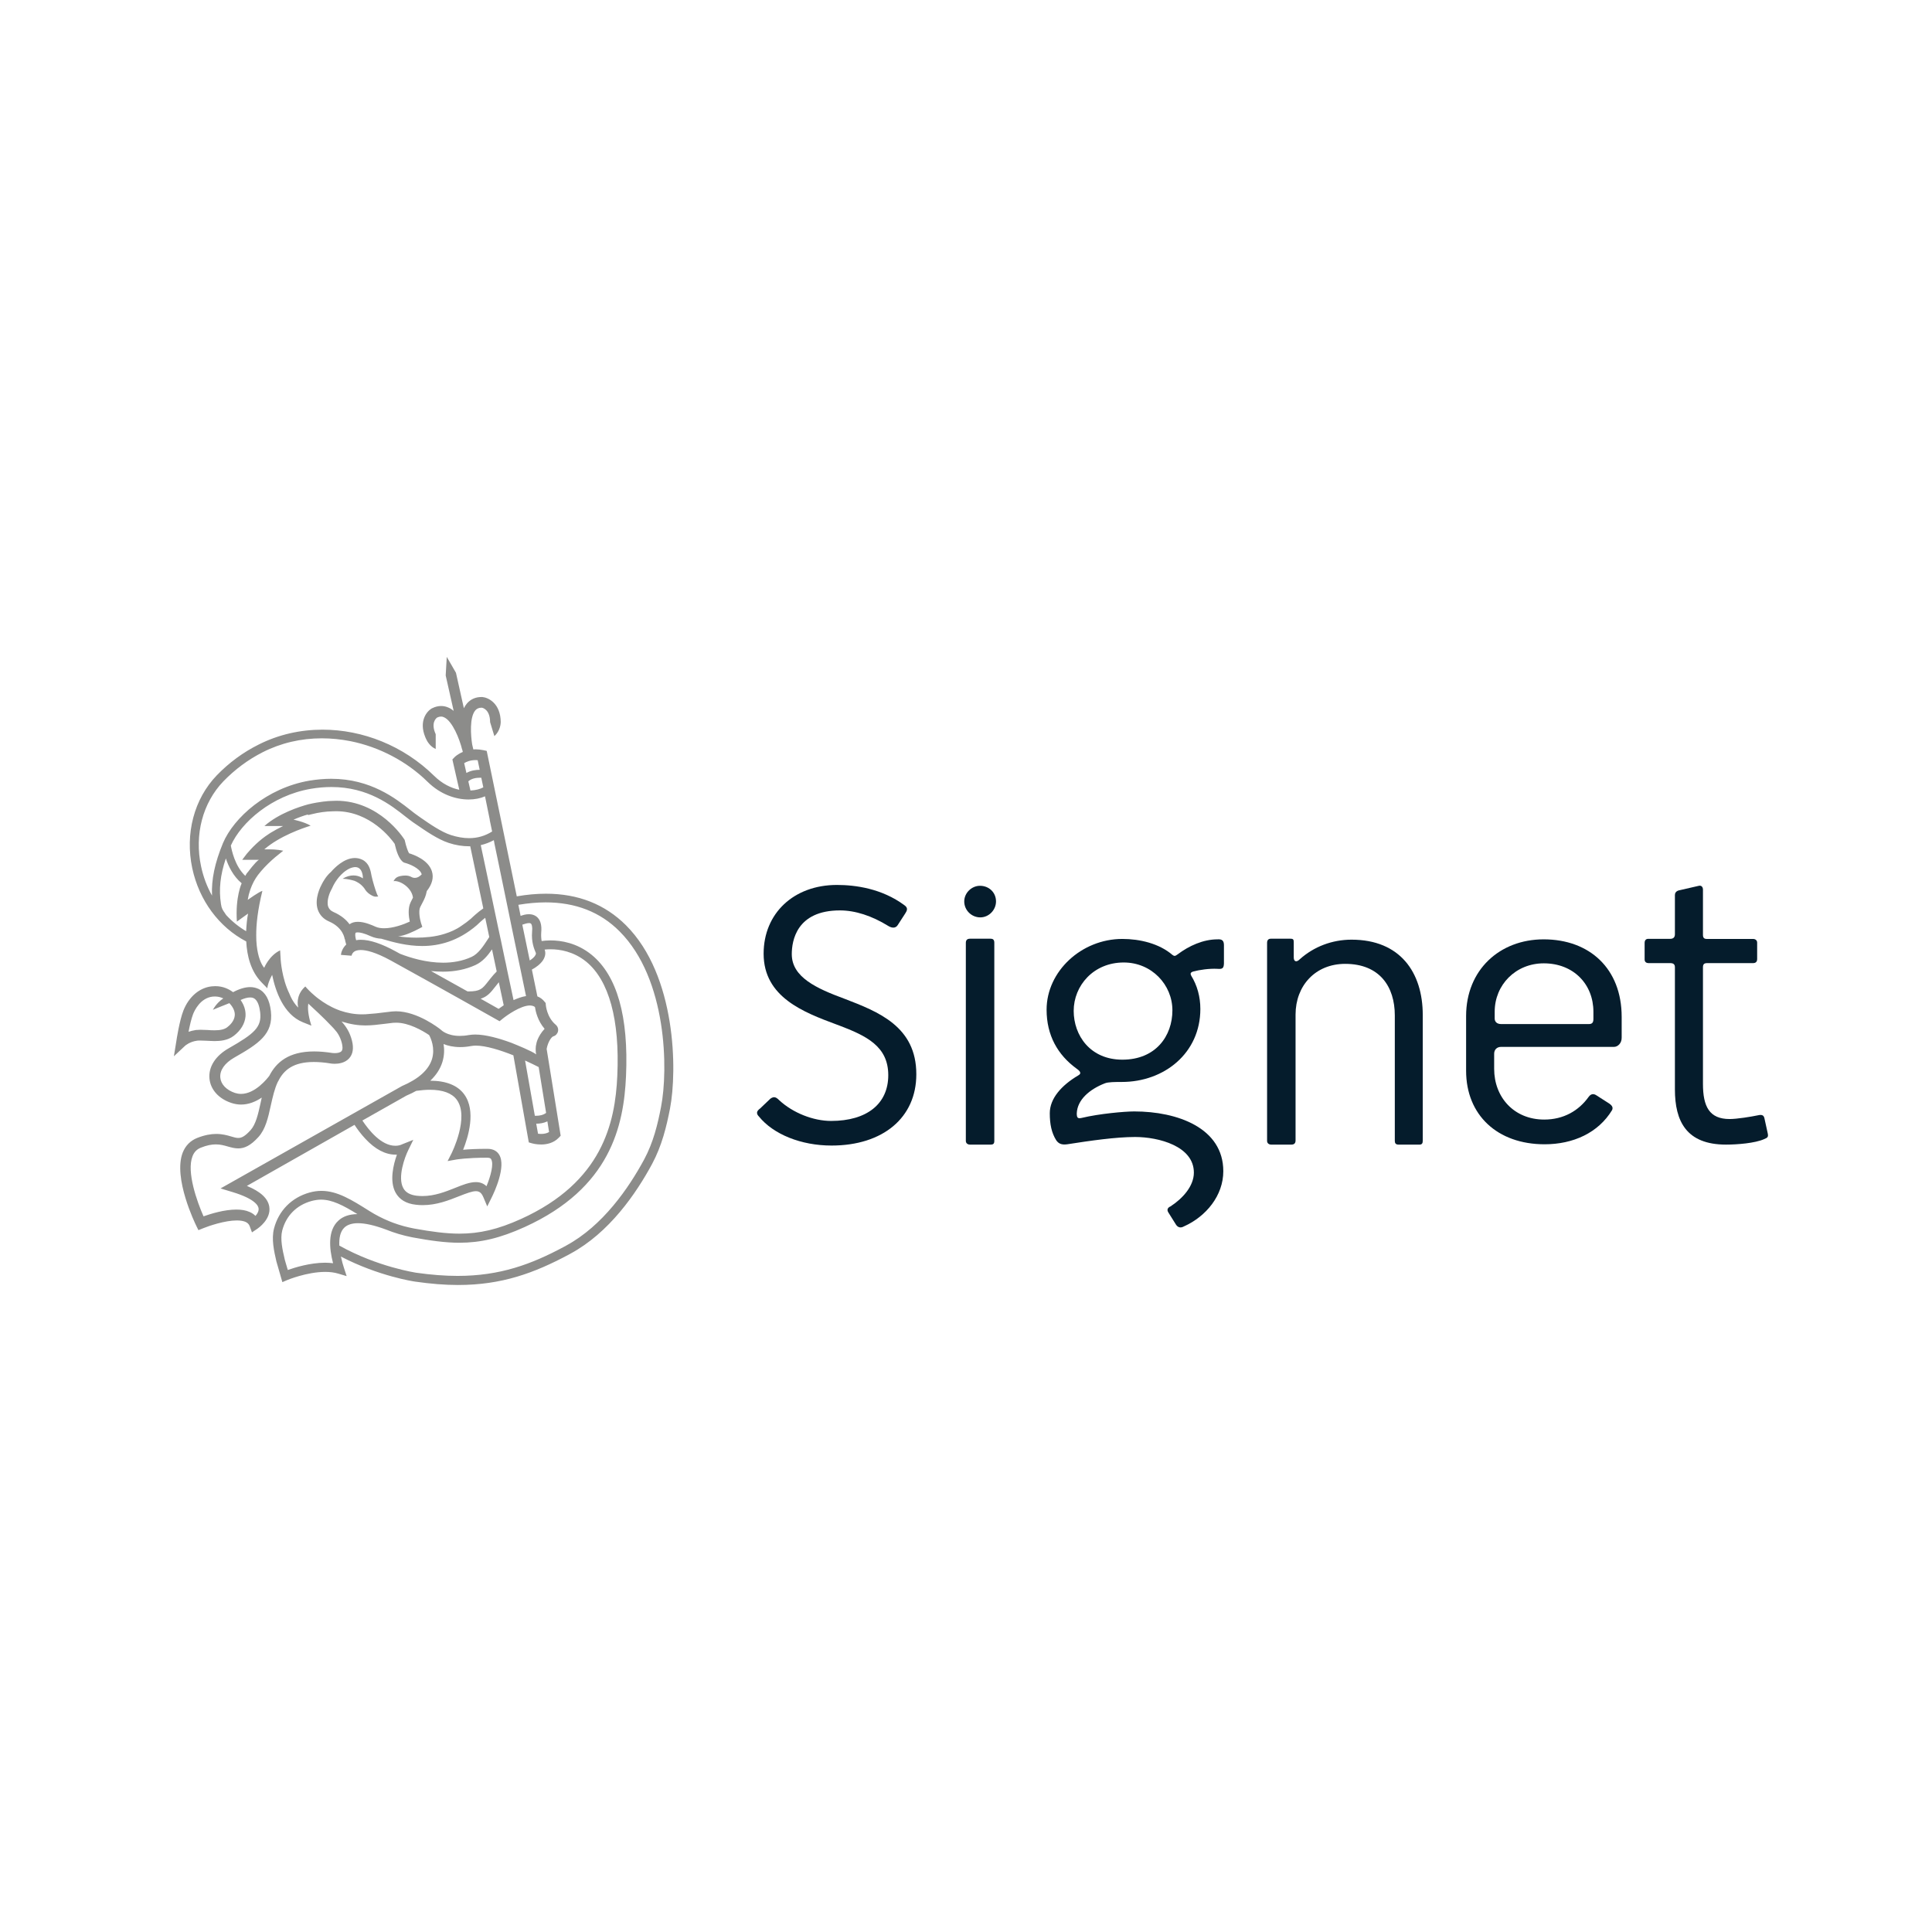 <svg width="200" height="200" viewBox="0 0 200 200" fill="none" xmlns="http://www.w3.org/2000/svg">
<g clip-path="url(#clip0_2515_72418)">
<path d="M167.083 108.373H155.39C154.961 108.373 154.675 108.658 154.675 109.084V110.648C154.675 113.579 156.721 115.897 159.856 115.897C161.847 115.897 163.42 115 164.465 113.535C164.707 113.207 164.993 113.207 165.268 113.393L166.599 114.246C166.929 114.486 166.984 114.672 166.885 114.913C165.455 117.275 162.848 118.456 159.9 118.456C155.005 118.456 151.771 115.427 151.771 110.845V105.18C151.771 100.413 155.236 97.241 159.801 97.241C164.553 97.241 167.875 100.27 167.875 105.268V107.389C167.897 107.991 167.468 108.373 167.083 108.373ZM164.949 104.732C164.949 101.9 162.903 99.724 159.812 99.724C156.908 99.724 154.73 101.943 154.73 104.732V105.443C154.73 105.727 154.917 106.011 155.401 106.011H164.476C164.806 106.011 164.949 105.869 164.949 105.487V104.732Z" fill="#051C2C"/>
<path d="M87.41 103.387C84.539 102.326 81.965 101.167 81.965 98.772C81.965 97.405 82.449 94.245 86.948 94.245C88.532 94.245 90.248 94.803 91.931 95.841C92.041 95.907 92.25 96.027 92.47 96.027C92.668 96.027 92.822 95.94 92.932 95.765L93.702 94.573L93.735 94.518C93.856 94.322 94.065 94.004 93.625 93.709C91.282 91.97 88.532 91.609 86.64 91.609C82.174 91.609 79.05 94.54 79.05 98.728C79.05 103.234 83.219 104.798 86.563 106.044L86.805 106.132C89.72 107.236 91.953 108.319 91.953 111.304C91.953 114.268 89.742 116.039 86.035 116.039C84.176 116.039 82.075 115.197 80.678 113.907C80.359 113.59 80.139 113.458 79.754 113.732L78.698 114.738C78.478 114.902 78.368 115.044 78.368 115.186C78.357 115.35 78.478 115.492 78.555 115.569C80.051 117.428 82.933 118.587 86.079 118.587C91.414 118.587 94.857 115.689 94.857 111.217C94.868 106.252 90.908 104.732 87.41 103.387Z" fill="#051C2C"/>
<path d="M99.983 97.602C99.983 97.318 100.126 97.176 100.412 97.176H102.546C102.832 97.176 102.931 97.318 102.931 97.602V118.106C102.931 118.39 102.832 118.489 102.546 118.489H100.412C100.17 118.489 99.983 118.347 99.983 118.106V97.602Z" fill="#051C2C"/>
<path d="M126.02 100.292C125.217 100.248 124.172 100.391 123.501 100.577C123.215 100.675 123.215 100.806 123.314 101.003C123.93 101.998 124.26 103.179 124.26 104.448C124.26 109.03 120.509 112.004 116.131 112.004C115.471 112.004 114.701 112.004 114.371 112.146C112.798 112.759 111.522 113.841 111.467 115.252C111.467 115.722 111.566 115.82 111.995 115.722C113.755 115.296 116.417 115.055 117.418 115.055C121.884 115.055 126.636 116.761 126.636 121.244C126.636 123.749 124.876 125.925 122.544 126.964C122.214 127.15 121.928 127.062 121.741 126.778L120.938 125.498C120.795 125.258 120.839 125.028 121.169 124.886C122.401 124.088 123.589 122.808 123.589 121.387C123.589 118.642 119.926 117.701 117.506 117.701C115.515 117.701 112.853 118.084 110.477 118.456C109.806 118.554 109.531 118.314 109.333 118.029C108.86 117.275 108.673 116.378 108.673 115.241C108.673 113.732 109.861 112.365 111.621 111.326C112.05 111.096 111.72 110.812 111.434 110.615C109.487 109.194 108.343 107.171 108.343 104.524C108.343 100.555 111.951 97.198 116.186 97.198C117.99 97.198 119.992 97.668 121.367 98.849C121.554 98.991 121.653 98.991 121.895 98.805C123.083 97.908 124.557 97.241 126.031 97.241C126.559 97.198 126.702 97.427 126.702 97.854V99.746C126.68 100.248 126.537 100.336 126.02 100.292ZM116.329 99.636C113.194 99.636 111.148 102.042 111.148 104.645C111.148 107.192 112.864 109.697 116.186 109.697C119.651 109.697 121.367 107.236 121.367 104.59C121.367 101.943 119.222 99.636 116.329 99.636Z" fill="#051C2C"/>
<path d="M146.964 118.489H144.775C144.489 118.489 144.39 118.347 144.39 118.106V105.115C144.39 102.14 142.817 99.778 139.253 99.778C136.162 99.778 134.116 102.042 134.116 105.027V118.062C134.116 118.347 133.973 118.489 133.687 118.489H131.597C131.355 118.489 131.168 118.347 131.168 118.106V97.602C131.168 97.318 131.311 97.176 131.553 97.176H133.599C133.885 97.176 133.929 97.274 133.929 97.558V99.122C133.929 99.549 134.215 99.647 134.545 99.308C136.019 97.985 137.922 97.274 139.913 97.274C144.951 97.274 147.283 100.675 147.283 105.071V118.062C147.294 118.347 147.195 118.489 146.964 118.489Z" fill="#051C2C"/>
<path d="M173.386 112.77V100.128C173.386 99.844 173.243 99.702 172.913 99.702H170.68C170.394 99.702 170.251 99.559 170.251 99.319V97.613C170.251 97.329 170.394 97.187 170.636 97.187H172.913C173.243 97.187 173.386 97.001 173.386 96.716V92.648C173.386 92.463 173.485 92.266 173.771 92.178L175.817 91.708C176.147 91.609 176.29 91.85 176.29 92.091V96.771C176.29 97.055 176.389 97.198 176.675 97.198H181.471C181.713 97.198 181.9 97.34 181.9 97.58V99.275C181.9 99.559 181.757 99.702 181.471 99.702H176.719C176.433 99.702 176.29 99.8 176.29 100.128V112.201C176.29 114.563 176.961 115.842 179.051 115.842C179.81 115.842 181.284 115.602 181.955 115.46C182.527 115.317 182.615 115.558 182.67 115.842L182.989 117.297C183.088 117.723 182.956 117.778 182.626 117.92C181.68 118.347 179.821 118.489 178.677 118.489C174.574 118.489 173.386 116.072 173.386 112.77Z" fill="#051C2C"/>
<path d="M101.479 94.967C100.588 94.967 99.818 94.245 99.818 93.315C99.818 92.43 100.588 91.697 101.446 91.697C102.381 91.697 103.107 92.386 103.107 93.315C103.107 94.201 102.37 94.967 101.479 94.967Z" fill="#051C2C"/>
<path d="M46.248 68L46.138 69.925L46.963 73.588C46.798 73.457 46.633 73.337 46.446 73.26C46.193 73.14 45.929 73.085 45.665 73.085C45.357 73.085 45.049 73.162 44.741 73.315L44.708 73.326C44.158 73.643 43.344 74.66 44.026 76.311C44.037 76.344 44.059 76.387 44.081 76.431L44.092 76.464C44.224 76.759 44.532 77.284 45.104 77.536V76.005C44.565 74.813 45.159 74.343 45.258 74.277C45.401 74.211 45.533 74.178 45.654 74.178C45.764 74.178 45.863 74.2 45.973 74.255C46.842 74.649 47.579 76.519 47.843 77.601H47.854L47.909 77.842C47.359 78.072 47.062 78.367 47.04 78.4L46.831 78.618L46.897 78.913C46.897 78.913 47.183 80.182 47.282 80.609L47.546 81.757C46.699 81.582 45.786 81.144 44.939 80.313C41.771 77.197 37.547 75.534 33.389 75.534C31.101 75.534 28.835 76.037 26.778 77.076C25.172 77.875 23.72 78.946 22.455 80.248C20.09 82.697 19.144 86.295 19.903 89.882C20.618 93.217 22.675 95.984 25.491 97.46C25.568 98.958 25.964 100.544 27.064 101.681L27.669 102.304C27.746 101.659 28.175 100.916 28.175 100.916V100.926C28.505 102.534 29.319 105.005 31.354 105.826L32.234 106.175C32.047 105.596 31.794 104.601 31.915 103.901L31.926 103.912V103.89L31.992 103.967C32.3 104.251 33.554 105.399 34.357 106.263C34.5 106.405 34.632 106.558 34.764 106.722L34.874 106.853C34.94 106.941 34.984 107.017 35.017 107.072C35.171 107.335 35.303 107.63 35.391 107.991C35.446 108.22 35.523 108.636 35.347 108.822C35.204 108.975 34.907 109.019 34.665 109.019C34.566 109.019 34.489 109.008 34.423 109.008C33.719 108.898 33.092 108.844 32.52 108.844C29.88 108.844 28.593 109.97 27.878 111.37C27.68 111.632 26.426 113.24 24.952 113.24C24.743 113.24 24.534 113.207 24.325 113.141C23.445 112.846 22.873 112.256 22.807 111.567C22.73 110.801 23.258 110.047 24.259 109.478C26.778 108.045 28.307 107.05 28.043 104.688C27.911 103.496 27.471 102.709 26.756 102.37C26.492 102.25 26.206 102.184 25.898 102.184C25.381 102.184 24.787 102.359 24.127 102.709C23.731 102.414 23.115 102.086 22.29 102.086C22.169 102.086 22.037 102.097 21.905 102.108C20.64 102.25 19.551 103.19 18.99 104.601C18.572 105.662 18.264 107.706 18.253 107.794L18 109.347L19.166 108.253C19.166 108.253 19.639 107.827 20.42 107.728C20.508 107.717 20.618 107.717 20.75 107.717C20.948 107.717 21.168 107.728 21.41 107.739C21.674 107.75 21.938 107.772 22.213 107.772C22.763 107.772 23.566 107.717 24.204 107.225C24.919 106.678 25.348 105.968 25.414 105.224C25.447 104.798 25.381 104.196 24.908 103.518C25.293 103.343 25.623 103.256 25.898 103.256C26.041 103.256 26.162 103.278 26.261 103.332C26.701 103.54 26.866 104.24 26.932 104.787C27.108 106.318 26.36 106.985 23.698 108.505C22.301 109.292 21.564 110.451 21.685 111.665C21.795 112.802 22.653 113.754 23.962 114.18C24.303 114.29 24.633 114.344 24.952 114.344C25.766 114.344 26.492 114.027 27.097 113.622C27.053 113.83 27.009 114.027 26.965 114.224C26.723 115.339 26.481 116.389 25.942 116.991C25.381 117.603 25.04 117.8 24.666 117.8C24.446 117.8 24.215 117.734 23.929 117.647C23.522 117.526 23.016 117.384 22.378 117.384C21.839 117.384 21.19 117.494 20.409 117.8C19.705 118.084 19.199 118.598 18.913 119.32C17.901 121.944 20.211 126.668 20.31 126.876L20.541 127.346L21.025 127.15C21.641 126.898 23.291 126.34 24.512 126.34C24.853 126.34 25.161 126.384 25.403 126.483C25.623 126.581 25.766 126.723 25.843 126.92L26.085 127.576L26.668 127.182C26.723 127.139 28.076 126.22 27.878 124.93C27.746 124.066 26.987 123.355 25.557 122.764L36.7 116.444C36.975 116.87 37.36 117.395 37.833 117.898C38.845 118.981 39.901 119.528 40.935 119.528C40.99 119.528 41.034 119.528 41.089 119.528C40.726 120.545 40.297 122.251 40.946 123.453C41.342 124.175 42.046 124.602 43.036 124.711C43.278 124.744 43.52 124.755 43.762 124.755C45.203 124.755 46.468 124.252 47.513 123.836C48.349 123.508 48.888 123.311 49.262 123.311C49.647 123.311 49.856 123.508 50.043 123.945L50.439 124.886L50.89 123.978C51.154 123.453 52.43 120.752 51.671 119.528C51.506 119.254 51.154 118.926 50.483 118.926H50.428C49.328 118.926 48.503 118.97 47.942 119.025C48.47 117.701 49.306 114.989 48.052 113.283C47.37 112.354 46.193 111.884 44.543 111.873C45.159 111.293 45.577 110.648 45.797 109.937C46.006 109.259 46.006 108.614 45.918 108.078C46.347 108.253 46.919 108.395 47.645 108.395C47.986 108.395 48.36 108.363 48.767 108.286C48.91 108.264 49.075 108.242 49.251 108.242C50.307 108.242 51.803 108.712 53.145 109.248L54.74 118.259L55.07 118.358C55.103 118.368 55.499 118.478 56.016 118.478C56.588 118.478 57.314 118.336 57.853 117.767L58.04 117.57L56.588 108.581C56.731 107.827 57.094 107.335 57.281 107.28C57.523 107.214 57.71 107.007 57.765 106.766C57.82 106.514 57.732 106.252 57.523 106.077C56.588 105.29 56.5 104.021 56.5 104.01L56.489 103.835L56.379 103.704C56.181 103.453 55.928 103.256 55.631 103.146L55.059 100.369C55.466 100.161 55.939 99.811 56.203 99.417C56.511 98.947 56.478 98.553 56.379 98.302C56.544 98.28 56.753 98.269 57.006 98.269C57.941 98.269 59.371 98.488 60.68 99.549C63.045 101.484 64.167 105.563 63.903 111.359C63.683 116.258 62.352 122.36 53.959 126.176C51.528 127.281 49.614 127.707 47.557 127.707C46.149 127.707 44.664 127.499 42.893 127.182C42.145 127.04 41.408 126.843 40.704 126.581C40.561 126.526 40.429 126.472 40.286 126.417C39.571 126.122 38.889 125.772 38.229 125.356C36.425 124.219 34.929 123.278 33.268 123.278C32.872 123.278 32.465 123.333 32.036 123.453C30.199 123.967 28.857 125.312 28.373 127.15C28.076 128.254 28.373 129.544 28.615 130.594L29.231 132.727L29.715 132.519C29.737 132.508 31.761 131.666 33.675 131.666C34.148 131.666 34.621 131.721 35.039 131.852L35.886 132.103L35.611 131.261C35.512 130.966 35.391 130.55 35.292 130.08C39.186 132.103 42.805 132.65 42.97 132.672C44.576 132.902 46.05 133.022 47.403 133.022C51.957 133.022 55.301 131.786 58.865 129.883L59.041 129.785C63.067 127.62 65.861 123.541 67.5 120.501C68.523 118.598 68.996 116.619 69.359 114.76C70.118 110.823 70.008 100.992 64.805 95.787C62.627 93.611 59.855 92.517 56.522 92.517C55.554 92.517 54.553 92.605 53.497 92.79L52.298 86.984L50.384 77.733L50.032 77.656C49.746 77.601 49.482 77.569 49.24 77.569C49.152 77.569 49.075 77.569 48.998 77.579L48.877 77.055C48.734 76.136 48.591 74.266 49.207 73.533C49.372 73.347 49.581 73.26 49.856 73.26H49.867C49.966 73.271 50.725 73.435 50.736 74.758L51.176 76.201C51.792 75.666 51.836 74.878 51.836 74.747C51.814 72.833 50.582 72.221 49.944 72.156H49.911C49.889 72.156 49.867 72.156 49.834 72.156C49.229 72.156 48.712 72.385 48.338 72.823C48.217 72.965 48.107 73.14 48.019 73.315L47.205 69.662H47.194L47.205 69.651L46.248 68ZM21.949 92.714C21.432 91.795 21.047 90.778 20.816 89.685C20.112 86.404 20.981 83.113 23.126 80.882C24.314 79.657 25.678 78.64 27.185 77.875C29.077 76.912 31.156 76.431 33.312 76.431C34.291 76.431 35.281 76.53 36.282 76.726C39.285 77.328 42.123 78.826 44.268 80.937C45.588 82.238 47.172 82.763 48.514 82.763C49.152 82.763 49.735 82.642 50.208 82.435L50.703 84.862H50.692L50.945 86.076C50.219 86.535 49.427 86.765 48.558 86.765C47.964 86.765 47.348 86.656 46.688 86.448C45.665 86.12 44.477 85.289 43.531 84.633L43.223 84.414C43.014 84.272 42.772 84.086 42.486 83.856C40.979 82.675 38.383 80.619 34.28 80.619C33.565 80.619 32.817 80.685 32.014 80.816C27.625 81.571 24.193 84.644 23.082 87.279C22.235 89.335 21.872 91.041 21.949 92.714ZM48.283 80.018C48.206 79.701 48.118 79.285 48.052 79.001C48.283 78.859 48.679 78.684 49.229 78.684C49.295 78.684 49.372 78.684 49.449 78.695L49.658 79.69C49.262 79.69 48.745 79.756 48.283 80.018ZM48.701 81.833L48.481 80.882C48.822 80.576 49.317 80.51 49.68 80.51C49.735 80.51 49.779 80.51 49.823 80.51L50.032 81.505C49.713 81.68 49.251 81.811 48.701 81.833ZM25.392 90.669C24.303 89.652 23.973 87.957 23.896 87.531C24.974 85.125 28.12 82.358 32.168 81.658C32.927 81.527 33.642 81.472 34.313 81.472C38.097 81.472 40.473 83.342 41.98 84.534C42.277 84.764 42.53 84.961 42.761 85.125L43.069 85.333C44.07 86.022 45.313 86.885 46.446 87.257C47.172 87.498 47.887 87.607 48.569 87.607C48.602 87.607 48.646 87.607 48.679 87.607L50.032 94.037C49.449 94.431 48.844 95.01 48.756 95.098C48.426 95.382 48.096 95.623 47.766 95.841C47.227 96.224 46.622 96.487 46.017 96.673C45.5 96.837 44.983 96.935 44.477 96.99C43.993 97.044 43.531 97.066 43.113 97.066C42.354 97.066 41.738 97.001 41.43 96.957C41.287 96.935 41.199 96.924 41.199 96.924C41.364 96.924 41.562 96.88 41.76 96.826C42.53 96.607 43.454 96.104 43.718 95.951L43.586 95.557C43.476 95.196 43.3 94.322 43.498 93.906C43.586 93.731 43.663 93.578 43.729 93.458C43.938 93.064 44.081 92.769 44.18 92.244C44.741 91.533 44.917 90.844 44.708 90.188C44.334 89.018 42.849 88.482 42.343 88.329C42.222 88.132 42.024 87.563 41.914 87.049L41.892 86.951L41.837 86.864C41.727 86.7 39.274 82.894 34.808 82.894C34.61 82.894 34.412 82.905 34.214 82.916C34.082 82.916 33.125 82.971 31.904 83.266C31.013 83.506 28.857 84.195 27.372 85.508H29.308C28.879 85.715 28.428 85.956 27.999 86.218C27.944 86.251 27.889 86.295 27.834 86.328C26.811 86.984 26.019 87.826 25.546 88.384L25.073 89.007H26.8C26.448 89.215 25.678 90.254 25.678 90.254C25.568 90.363 25.469 90.516 25.392 90.669ZM31.882 84.381C31.992 84.359 32.091 84.326 32.19 84.305C33.037 84.086 33.785 83.999 34.412 83.987C34.544 83.977 34.665 83.977 34.797 83.977C38.35 83.977 40.517 86.853 40.858 87.356C41.023 88.099 41.32 89.007 41.782 89.269L41.848 89.302L41.925 89.324C42.31 89.422 43.454 89.849 43.652 90.494V90.516C43.487 90.691 43.245 90.877 42.937 90.877C42.816 90.877 42.684 90.844 42.552 90.767C42.376 90.669 42.156 90.636 41.947 90.636C41.65 90.636 41.364 90.702 41.243 90.746L41.188 90.767C41.023 90.833 40.88 90.964 40.792 91.128L40.737 91.216L40.858 91.205C41.529 91.205 42.629 91.938 42.75 92.922C42.684 93.064 42.596 93.217 42.508 93.403C42.2 94.037 42.31 94.879 42.42 95.404C41.76 95.71 40.693 96.093 39.769 96.093C39.439 96.093 39.131 96.049 38.867 95.929C38.526 95.776 37.756 95.426 37.052 95.426C36.733 95.426 36.436 95.492 36.183 95.677C35.853 95.229 35.336 94.77 34.544 94.42C34.236 94.289 34.06 94.103 33.972 93.851C33.774 93.239 34.148 92.353 34.313 92.069L34.335 92.036L34.401 91.894C34.412 91.861 34.577 91.478 34.896 91.041C35.017 90.877 35.16 90.702 35.325 90.538C35.49 90.374 35.677 90.21 35.886 90.079C36.084 89.947 36.304 89.838 36.524 89.794C36.623 89.772 36.7 89.761 36.777 89.761C37.602 89.761 37.569 90.931 37.569 90.931C37.569 90.931 37.184 90.625 36.579 90.625C36.26 90.625 35.875 90.713 35.468 90.964C35.952 90.975 36.48 91.117 36.7 91.183C36.821 91.227 36.975 91.314 37.14 91.413C37.547 91.686 37.745 92.003 37.756 92.025C37.998 92.419 38.284 92.583 38.46 92.681C38.636 92.78 38.757 92.823 38.922 92.823C38.988 92.823 39.065 92.812 39.153 92.802C39.087 92.692 39.032 92.583 38.999 92.484C38.845 92.091 38.581 91.216 38.471 90.702C38.361 90.057 38.207 89.357 37.525 89.007C37.261 88.876 36.997 88.821 36.733 88.821C35.6 88.821 34.588 89.882 34.269 90.254C33.763 90.68 33.422 91.314 33.323 91.511C33.202 91.73 32.52 93.02 32.894 94.157C33.081 94.704 33.477 95.142 34.071 95.393C35.545 96.038 35.677 97.165 35.677 97.208H35.699C35.732 97.405 35.787 97.602 35.842 97.777C35.457 98.138 35.314 98.597 35.292 98.849L36.392 98.936C36.392 98.936 36.436 98.63 36.744 98.466C36.854 98.411 37.041 98.346 37.349 98.346C37.91 98.346 38.867 98.564 40.451 99.428C45.06 101.965 51.33 105.497 51.385 105.53L51.715 105.716L52.012 105.476C52.463 105.104 53.904 104.087 54.861 104.087C54.905 104.087 54.949 104.087 54.993 104.098C55.147 104.12 55.279 104.163 55.378 104.251C55.444 104.677 55.653 105.672 56.379 106.504L56.368 106.514C56.005 106.908 55.785 107.291 55.642 107.641C55.62 107.695 55.598 107.75 55.587 107.794L55.554 107.903L55.532 108.002C55.477 108.209 55.455 108.395 55.455 108.548V108.68C55.455 108.964 55.51 109.15 55.51 109.15C55.048 108.8 53.497 108.177 52.925 107.947C51.671 107.488 50.285 107.094 49.185 107.094C48.954 107.094 48.734 107.116 48.525 107.149C48.184 107.214 47.876 107.236 47.59 107.236C46.27 107.236 45.676 106.635 45.654 106.613L45.588 106.558C45.489 106.482 43.234 104.688 40.99 104.688C40.847 104.688 40.704 104.699 40.561 104.71C40.231 104.743 39.934 104.787 39.648 104.819C39.142 104.885 38.68 104.94 38.24 104.962C37.976 104.994 37.723 105.005 37.47 105.005C36.645 105.005 35.897 104.852 35.226 104.623C35.138 104.59 35.05 104.557 34.962 104.524C34.181 104.218 33.521 103.802 32.982 103.398C32.839 103.289 32.707 103.19 32.586 103.081C32.102 102.676 31.761 102.304 31.607 102.118C31.409 102.293 31.255 102.479 31.145 102.654C30.617 103.507 30.881 104.306 30.881 104.306C30.782 104.218 30.694 104.12 30.606 104.01C30.342 103.682 30.122 103.289 29.946 102.84C29.176 101.265 29.055 99.363 29.055 99.33L29 98.379C27.867 98.914 27.35 100.183 27.35 100.183L27.306 100.128C27.251 100.063 27.207 99.997 27.163 99.92C26.943 99.56 26.613 98.772 26.536 97.373C26.525 97.208 26.525 97.044 26.525 96.859C26.514 95.699 26.679 94.179 27.163 92.222C26.8 92.32 25.634 93.162 25.634 93.162L25.645 93.151C25.766 92.408 25.997 91.784 26.272 91.26C26.393 91.03 26.536 90.811 26.701 90.582C26.8 90.45 26.91 90.319 27.02 90.188C27.493 89.63 28.032 89.127 28.505 88.723C28.846 88.438 29.143 88.209 29.319 88.067H29.33C29.022 88.001 28.67 87.957 28.34 87.935H28.274C28.12 87.924 27.988 87.924 27.856 87.924H27.35V87.935L27.361 87.924C28.967 86.535 31.343 85.726 32.157 85.475C31.486 85.07 30.386 84.851 30.386 84.851C30.914 84.622 31.42 84.436 31.904 84.305H31.882V84.381ZM53.156 103.496L52.573 100.762L52.485 100.347L52.375 99.8L52.254 99.253L51.847 97.307L51.781 97.012L51.528 95.831L50.274 89.871L49.768 87.487C50.241 87.377 50.692 87.203 51.121 86.973L51.176 87.268V87.29L51.605 89.346L52.683 94.573L52.925 95.765L53.662 99.308L53.915 100.511L54.454 103.114C54.025 103.179 53.585 103.343 53.167 103.529L53.156 103.496ZM25.48 96.399C24.721 95.951 24.028 95.393 23.423 94.737C23.379 94.671 23.324 94.606 23.291 94.54C23.06 94.212 22.939 94.048 22.873 93.578C22.642 92.08 22.796 90.593 23.379 88.865C23.654 89.685 24.149 90.713 25.007 91.424V91.435H25.018C25.018 91.435 24.347 92.856 24.523 95.404L25.678 94.573C25.579 95.098 25.513 95.721 25.48 96.399ZM53.893 94.814L53.662 93.665C54.641 93.501 55.587 93.414 56.489 93.414C59.58 93.414 62.143 94.409 64.134 96.41C69.084 101.364 69.172 110.779 68.435 114.563C68.094 116.345 67.643 118.248 66.675 120.042C65.091 122.972 62.407 126.898 58.59 128.954L58.414 129.052C54.993 130.889 51.759 132.081 47.37 132.081C46.061 132.081 44.642 131.972 43.091 131.753C43.047 131.742 39.098 131.163 35.127 128.943C35.094 128.199 35.204 127.489 35.666 127.062C35.974 126.778 36.447 126.625 37.052 126.625C37.8 126.625 38.768 126.843 39.923 127.27C40.814 127.631 41.738 127.904 42.695 128.09C44.532 128.429 46.083 128.648 47.557 128.648C49.724 128.648 51.748 128.188 54.322 127.018C63.177 122.994 64.574 116.564 64.805 111.403C65.08 105.224 63.881 100.992 61.241 98.838C59.723 97.602 58.084 97.351 56.995 97.351C56.61 97.351 56.291 97.383 56.071 97.416C56.027 97.165 56.005 96.88 56.027 96.552C56.104 95.743 55.939 95.196 55.532 94.879C55.301 94.704 55.026 94.639 54.773 94.639C54.432 94.628 54.113 94.737 53.893 94.814ZM43.707 97.93C45.456 97.93 47.425 97.438 49.361 95.776L49.383 95.754C49.537 95.601 49.878 95.284 50.23 95.01L50.648 97.001C50.615 97.055 50.582 97.099 50.549 97.154C50.021 97.963 49.526 98.728 48.822 99.056C47.876 99.494 46.853 99.658 45.874 99.658C44.147 99.658 42.486 99.155 41.419 98.739C41.276 98.663 41.144 98.586 41.001 98.51C39.516 97.69 38.295 97.285 37.349 97.285C37.184 97.285 37.019 97.296 36.865 97.329C36.777 97.012 36.733 96.673 36.821 96.563C36.832 96.541 36.898 96.519 37.03 96.519C37.25 96.519 37.679 96.596 38.394 96.924C38.735 97.077 39.098 97.154 39.472 97.176C39.538 97.198 39.593 97.208 39.659 97.23C40.715 97.537 42.123 97.93 43.707 97.93ZM54.839 99.428L54.069 95.721L54.113 95.71C54.245 95.667 54.542 95.557 54.762 95.557C54.839 95.557 54.905 95.568 54.949 95.601C55.048 95.677 55.136 95.94 55.081 96.465C54.993 97.515 55.301 98.236 55.444 98.586L55.466 98.63C55.477 98.663 55.499 98.718 55.433 98.86C55.334 99.067 55.081 99.275 54.839 99.428ZM45.852 100.587C47.084 100.587 48.217 100.358 49.218 99.899C49.955 99.56 50.472 98.947 50.934 98.28L51.418 100.566C51.308 100.675 51.209 100.784 51.088 100.916C50.868 101.167 50.692 101.397 50.527 101.604C49.944 102.348 49.724 102.632 48.492 102.632C48.459 102.632 48.437 102.632 48.404 102.632C47.26 101.998 45.951 101.265 44.62 100.522C45.027 100.566 45.445 100.587 45.852 100.587ZM51.616 104.437C51.253 104.229 50.593 103.868 49.757 103.387C50.428 103.179 50.791 102.764 51.253 102.162C51.363 102.02 51.495 101.856 51.638 101.681L52.144 104.065C51.935 104.207 51.759 104.327 51.616 104.437ZM19.518 106.81C19.639 106.186 19.804 105.454 19.991 104.973C20.145 104.59 20.739 103.321 22.004 103.168C22.092 103.157 22.18 103.157 22.257 103.157C22.598 103.157 22.884 103.245 23.115 103.354C22.785 103.573 22.367 103.945 22.037 104.535C22.037 104.535 22.95 104.152 23.742 103.846L23.764 103.868C24.16 104.295 24.336 104.721 24.303 105.126C24.248 105.705 23.797 106.132 23.522 106.34C23.236 106.558 22.829 106.657 22.202 106.657C21.96 106.657 21.707 106.646 21.465 106.624C21.212 106.613 20.97 106.602 20.75 106.602C20.585 106.602 20.42 106.613 20.288 106.624C20.002 106.668 19.749 106.733 19.518 106.81ZM34.643 110.123C35.061 110.123 35.699 110.036 36.128 109.576C36.535 109.139 36.634 108.516 36.436 107.728C36.216 106.864 35.831 106.263 35.358 105.749C36.315 106.044 37.085 106.154 37.822 106.154C38.471 106.154 39.087 106.077 39.791 105.99C40.077 105.957 40.374 105.913 40.693 105.88C40.803 105.869 40.902 105.869 41.012 105.869C42.31 105.869 43.707 106.668 44.422 107.149C44.587 107.444 45.071 108.483 44.719 109.642C44.367 110.768 43.322 111.698 41.606 112.431L22.829 123.027L24.061 123.399C26.382 124.099 26.734 124.809 26.767 125.083C26.811 125.356 26.646 125.651 26.448 125.87C26.272 125.695 26.063 125.553 25.821 125.455C25.425 125.28 24.963 125.214 24.468 125.214C23.214 125.214 21.817 125.651 21.069 125.914C20.398 124.394 19.298 121.321 19.925 119.703C20.09 119.265 20.376 118.97 20.794 118.806C21.421 118.554 21.916 118.467 22.345 118.467C22.818 118.467 23.203 118.576 23.588 118.686C23.962 118.795 24.314 118.882 24.666 118.882C25.293 118.882 25.931 118.609 26.745 117.712C27.493 116.892 27.757 115.7 28.032 114.443C28.23 113.568 28.417 112.704 28.769 111.971L28.791 111.949C29.363 110.768 30.364 109.937 32.476 109.937C32.993 109.937 33.565 109.981 34.225 110.09C34.269 110.101 34.423 110.123 34.643 110.123ZM55.521 115.503C55.466 115.503 55.422 115.503 55.367 115.503L54.355 109.784C54.927 110.047 55.422 110.287 55.763 110.462L56.533 115.208C56.225 115.438 55.84 115.503 55.521 115.503ZM40.924 118.609C39.461 118.609 38.174 116.991 37.514 115.995L42.079 113.415C42.442 113.262 42.783 113.098 43.091 112.923C43.597 112.857 44.07 112.813 44.499 112.813C45.841 112.813 46.776 113.163 47.282 113.841C48.613 115.656 46.765 119.342 46.754 119.374L46.336 120.195L47.249 120.031C47.26 120.031 48.338 119.845 50.406 119.845H50.45C50.747 119.845 50.824 119.954 50.846 120.009C51.132 120.479 50.802 121.737 50.362 122.797C50.043 122.491 49.669 122.371 49.262 122.371C48.613 122.371 47.865 122.666 47.139 122.961C46.127 123.366 44.994 123.814 43.74 123.814C43.542 123.814 43.333 123.803 43.124 123.781C42.442 123.694 41.991 123.442 41.749 122.994C41.133 121.879 41.903 119.79 42.255 119.079L42.783 117.997L41.661 118.445C41.419 118.565 41.177 118.609 40.924 118.609ZM56.016 117.384C55.895 117.384 55.785 117.373 55.697 117.362L55.51 116.324C55.862 116.324 56.28 116.269 56.665 116.083L56.841 117.187C56.588 117.341 56.28 117.384 56.016 117.384ZM29.792 131.469L29.484 130.419L29.473 130.365C29.242 129.38 28.989 128.254 29.22 127.368C29.627 125.837 30.705 124.755 32.245 124.328C32.575 124.241 32.905 124.186 33.224 124.186C34.368 124.186 35.49 124.755 36.997 125.684C36.161 125.695 35.501 125.914 35.017 126.373C33.928 127.379 34.071 129.205 34.478 130.769C34.203 130.736 33.917 130.715 33.642 130.715C32.102 130.725 30.562 131.196 29.792 131.469Z" fill="#8C8C8A"/>
</g>
<defs>
<clipPath id="clip0_2515_72418">
<rect width="165" height="65" fill="white" transform="translate(18 68)"/>
</clipPath>
</defs>
</svg>
